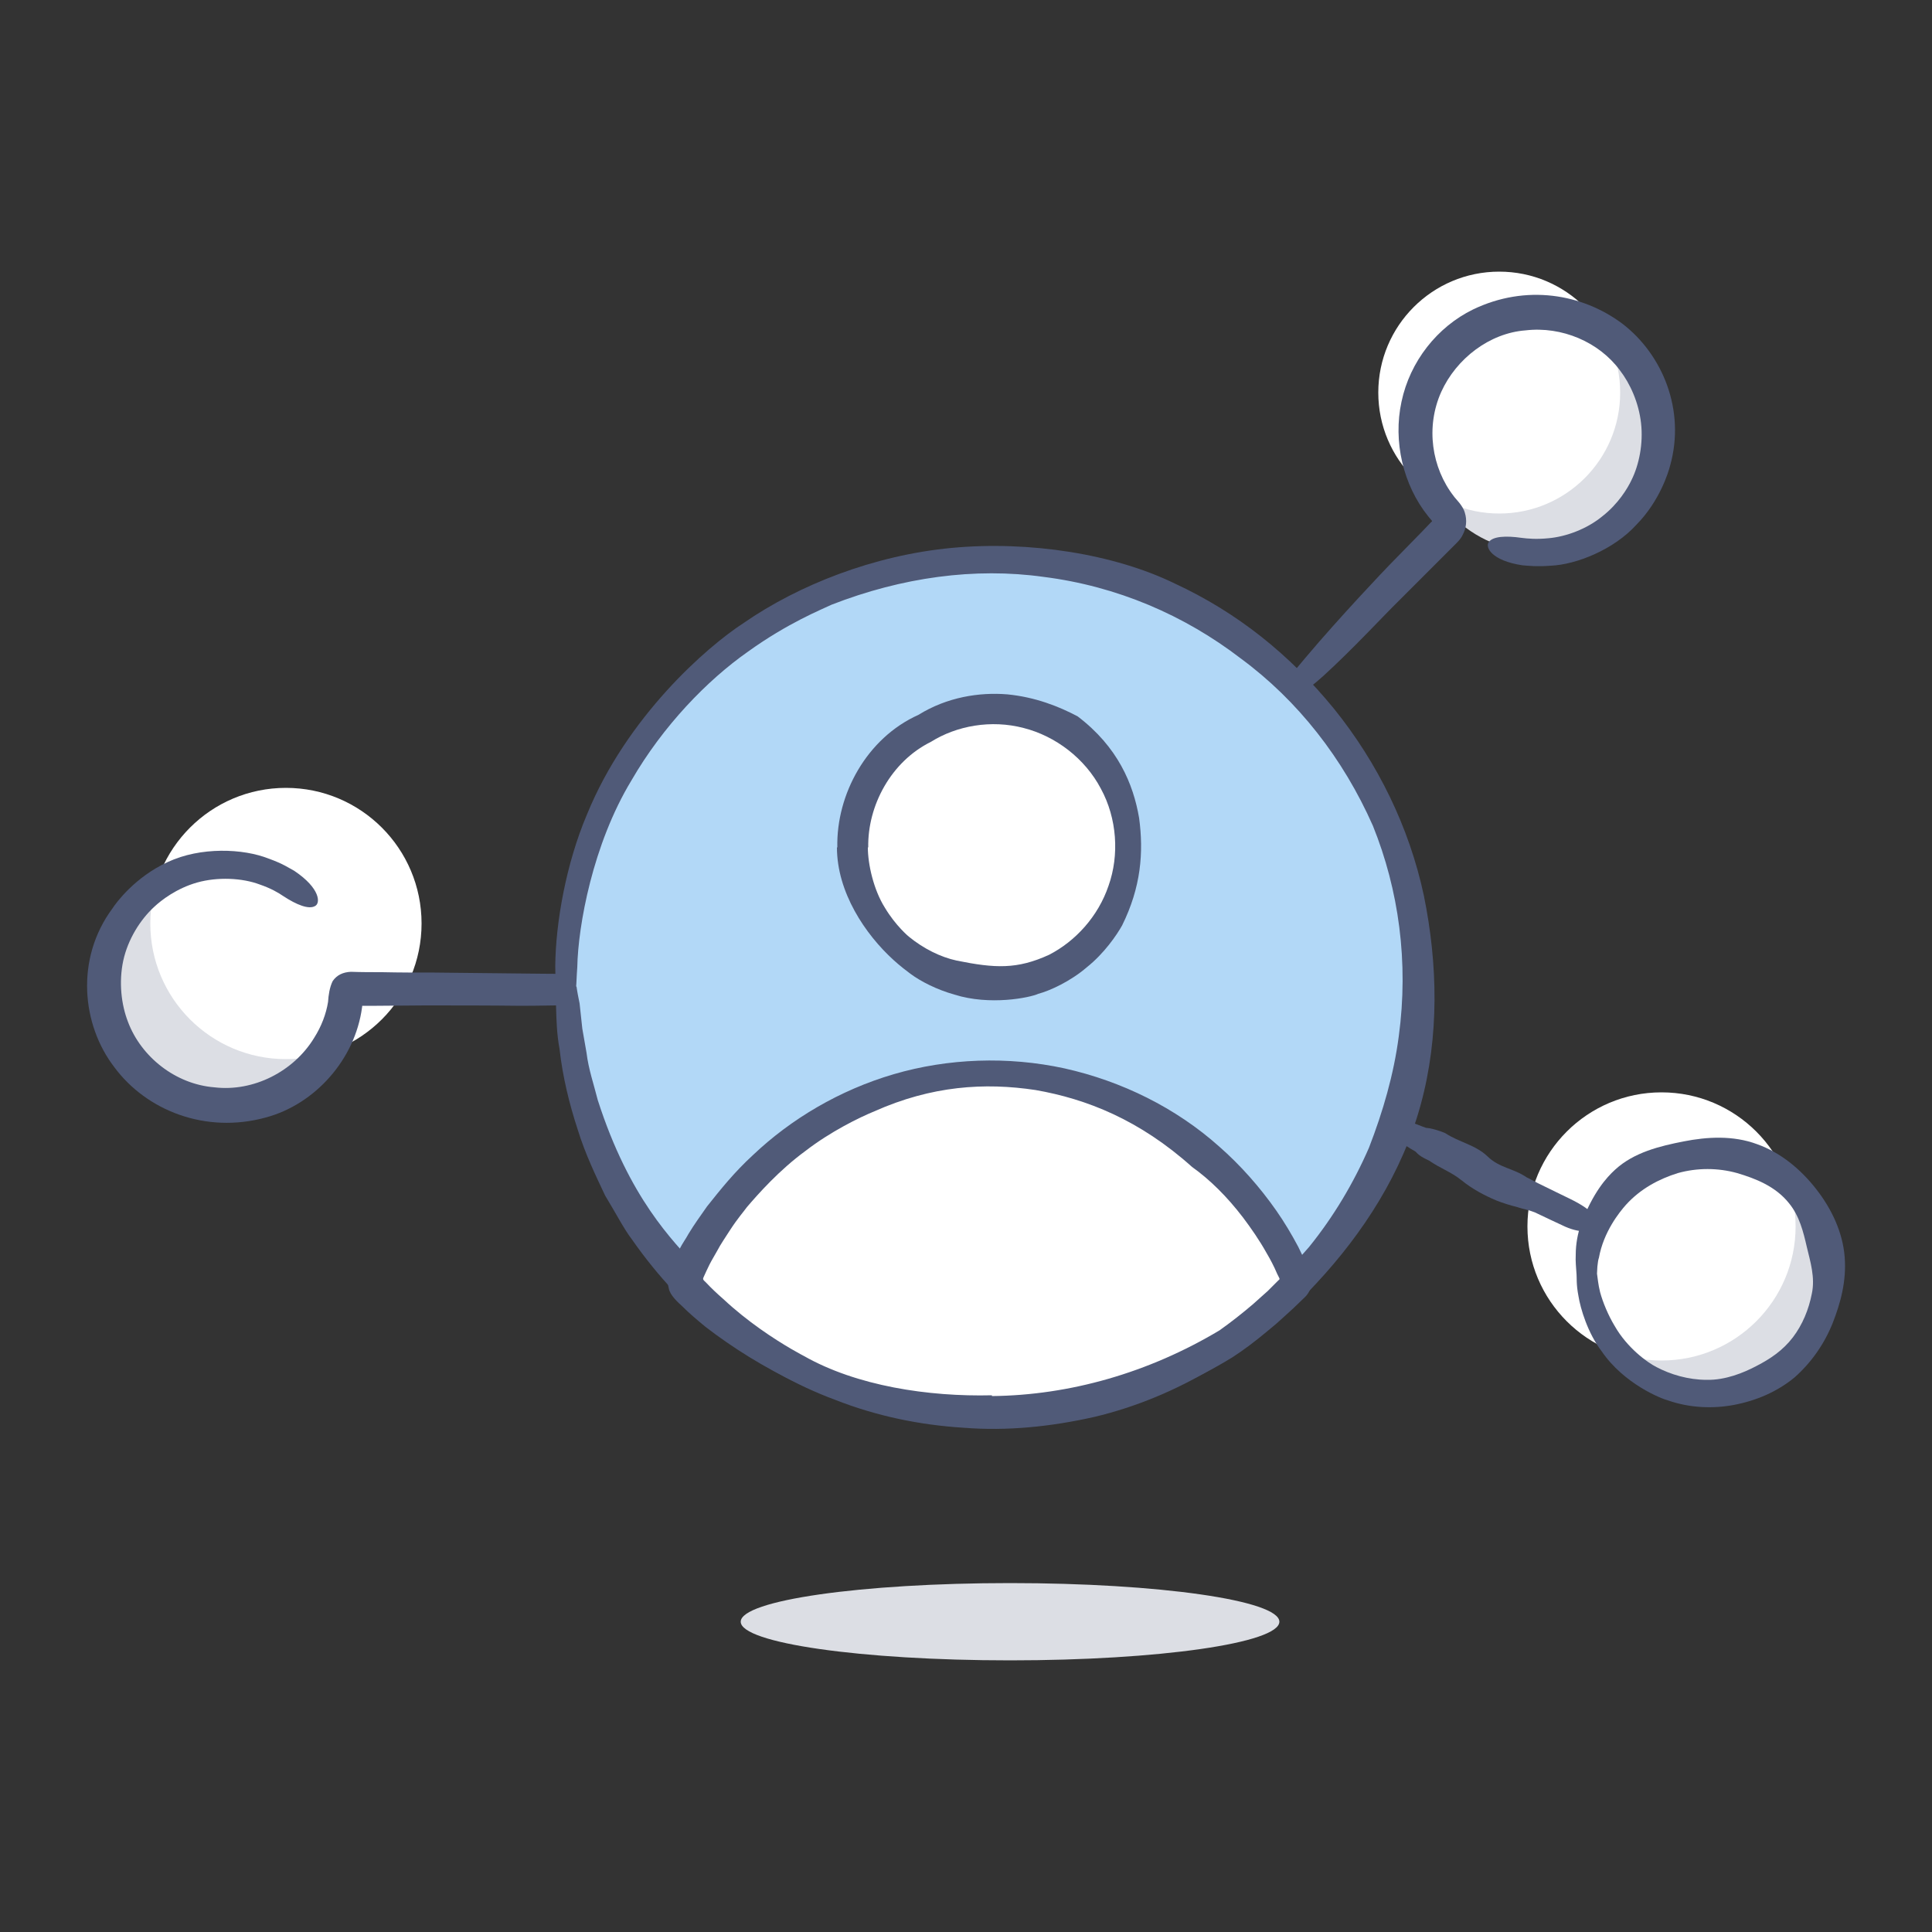 <?xml version="1.0" encoding="UTF-8" standalone="no"?>
<!-- Generator: Adobe Illustrator 18.1.1, SVG Export Plug-In . SVG Version: 6.00 Build 0)  -->
<svg id="Layer_1" xmlns="http://www.w3.org/2000/svg" xml:space="preserve" viewBox="0 0 50 50" version="1.1" y="0px" x="0px" xmlns:xlink="http://www.w3.org/1999/xlink" enable-background="new 0 0 50 50">
		<rect x="0" y="0" width="50" height="50" fill="#333333" stroke="none"/>
		<circle cy="32.97" cx="44.22" r="3.13" fill="#DCDEE4"/>
		<circle cy="31.74" cx="43" r="3.47" fill="#fff"/>
	<path d="m35.54 28.9c0.07 0.16 0.27 0.35 0.53 0.54 0.13 0.1 0.28 0.19 0.44 0.29l0.12 0.07 0.02 0.02 0.04 0.04c0.11 0.1 0.25 0.15 0.3 0.18 0.29 0.2 0.57 0.29 0.84 0.51s0.59 0.39 0.9 0.52c0.15 0.06 0.37 0.13 0.54 0.17 0.05 0.02 0.17 0.05 0.29 0.08 0.06 0.02 0.12 0.04 0.17 0.06 0.28 0.13 0.52 0.25 0.7 0.33 0.85 0.42 1.48-0.06 0.21-0.68-0.15-0.07-0.51-0.25-0.84-0.41-0.14-0.07-0.26-0.14-0.29-0.15-0.35-0.24-0.7-0.24-1.01-0.54s-0.74-0.37-1.09-0.6c-0.01-0.01-0.21-0.09-0.41-0.13l-0.08-0.01c0.01 0.01-0.06-0.02-0.12-0.04l-0.18-0.07c-0.23-0.09-0.44-0.16-0.61-0.21-0.33-0.11-0.54-0.12-0.47 0.03z" fill="#505A78"/>
	<path d="m41.34 32.78c0.01-0.09 0.02-0.18 0.04-0.23 0.12-0.67 0.53-1.18 0.7-1.37 0.38-0.42 0.86-0.67 1.34-0.82 0.5-0.14 1.04-0.14 1.54 0 0.47 0.14 0.99 0.34 1.34 0.78 0.27 0.33 0.37 0.74 0.46 1.13 0.09 0.38 0.22 0.79 0.13 1.21-0.08 0.41-0.24 0.8-0.49 1.13-0.26 0.34-0.59 0.56-0.94 0.74-0.34 0.18-0.81 0.37-1.29 0.36-0.48 0-0.94-0.14-1.3-0.33-0.24-0.12-0.76-0.5-1.08-1.06-0.17-0.28-0.31-0.62-0.38-0.88-0.05-0.2-0.06-0.35-0.08-0.48h-0.53c0.01 0.11-0.01 0.27 0.05 0.58 0.05 0.32 0.24 0.96 0.6 1.43 0.58 0.85 1.55 1.23 1.71 1.27 0.57 0.2 1.17 0.22 1.71 0.12 0.58-0.11 1.12-0.34 1.57-0.71 0.43-0.38 0.77-0.86 0.99-1.41 0.2-0.51 0.36-1.08 0.31-1.71-0.05-0.64-0.34-1.25-0.74-1.76-0.39-0.5-0.91-0.94-1.53-1.16-0.62-0.23-1.29-0.19-1.9-0.07s-1.28 0.28-1.77 0.73c-0.23 0.21-0.57 0.59-0.88 1.4-0.09 0.25-0.14 0.53-0.14 0.8-0.01 0.17 0.01 0.34 0.02 0.5h0.53c0-0.07 0.01-0.13 0.01-0.19z" fill="#505A78"/>
		<circle cy="11.15" cx="39.81" r="3.13" fill="#DCDEE4"/>
		<circle cy="10.16" cx="38.8" r="3.13" fill="#fff"/>
	<path d="m33.05 18.26c0.28-0.03 0.73-0.35 1.19-0.76 0.77-0.7 1.6-1.6 1.95-1.94l1.08-1.08 0.26-0.26 0.13-0.13c0.07-0.07 0.15-0.15 0.19-0.24 0.1-0.18 0.12-0.39 0.06-0.58-0.05-0.19-0.25-0.37-0.28-0.42-0.58-0.74-0.74-1.8-0.33-2.71 0.39-0.86 1.25-1.52 2.18-1.59 0.94-0.11 1.9 0.3 2.44 1.03 0.27 0.35 0.49 0.84 0.55 1.37s-0.05 1.08-0.25 1.48c-0.1 0.21-0.34 0.61-0.75 0.93-0.4 0.33-0.94 0.53-1.4 0.57-0.31 0.03-0.53 0.01-0.69-0.01-0.41-0.06-0.75-0.04-0.85 0.11-0.1 0.13 0.07 0.48 0.87 0.6 0.14 0.01 0.36 0.04 0.74 0.01 0.65-0.03 1.62-0.41 2.21-1.06 0.61-0.62 0.83-1.37 0.87-1.52 0.41-1.45-0.2-2.89-1.23-3.68-1.04-0.78-2.5-1.03-3.87-0.37-0.92 0.45-1.63 1.34-1.85 2.39-0.22 1.02 0.04 2.15 0.69 2.96l0.1 0.12v0.01c-0.01 0.01 0.02-0.01-0.03 0.03l-0.21 0.22-0.86 0.88c-0.08 0.08-1.3 1.36-2.19 2.42-0.58 0.68-0.98 1.25-0.72 1.22z" fill="#505A78"/>
	<circle cy="25.5" cx="5.8" r="3.11" fill="#DCDEE4"/>
	<circle cy="23.9" cx="7.4" r="3.51" fill="#fff"/>
	<path d="m18.36 25.59c-0.22-0.18-0.76-0.28-1.38-0.33-1.11-0.07-2.42-0.05-2.94-0.06-0.98-0.01-1.89-0.02-2.79-0.03-0.45 0-0.9 0-1.36-0.01-0.27 0-0.54 0-0.81-0.01-0.2 0.01-0.36 0.08-0.47 0.24-0.08 0.16-0.11 0.37-0.12 0.54-0.05 0.31-0.17 0.63-0.36 0.93-0.53 0.87-1.57 1.4-2.58 1.28-1.01-0.08-1.9-0.79-2.24-1.7-0.17-0.44-0.24-1.02-0.12-1.58 0.12-0.55 0.44-1.06 0.8-1.39 0.18-0.17 0.58-0.48 1.11-0.63s1.17-0.12 1.62 0.05c0.29 0.1 0.48 0.21 0.61 0.3 0.35 0.23 0.66 0.35 0.82 0.26 0.15-0.07 0.14-0.46-0.53-0.91-0.13-0.07-0.3-0.19-0.67-0.32-0.65-0.26-1.76-0.31-2.61 0.09-0.85 0.39-1.34 1.06-1.43 1.2-0.97 1.31-0.79 3.02 0.05 4.11 0.83 1.12 2.36 1.73 3.92 1.3 1.27-0.34 2.31-1.5 2.49-2.85 0.01-0.08 0-0.02 0-0.04h0.07 0.31l1.25-0.01c0.83 0 1.66 0 2.49 0.01 0.12 0 2.02-0.01 3.49-0.09 0.89-0.07 1.59-0.17 1.38-0.35z" fill="#505A78"/>
	<ellipse cy="41.97" cx="26.14" rx="6.97" ry="1" fill="#DCDEE4"/>
				<circle cy="25.53" cx="25.66" r="11.04" fill="#B2D8F7"/>
				<circle cy="21.93" cx="25.66" r="3.56" fill="#fff"/>
				<path d="m23.13 24.85s0.16 0.15 0.43 0.35 0.68 0.41 1.14 0.54c0.92 0.29 1.95 0.08 2.17-0.02 0.3-0.08 0.83-0.32 1.26-0.69 0.45-0.36 0.77-0.83 0.91-1.08 0.49-0.99 0.56-1.89 0.44-2.78-0.15-0.88-0.55-1.84-1.59-2.63-0.49-0.26-1.1-0.5-1.82-0.57-0.72-0.06-1.56 0.07-2.3 0.53-1.34 0.6-2.13 2.06-2.1 3.43h0.8c-0.02-1.08 0.59-2.22 1.62-2.73 0.67-0.42 1.56-0.58 2.4-0.36 0.83 0.21 1.59 0.79 2 1.57 0.42 0.77 0.48 1.72 0.2 2.51-0.27 0.8-0.86 1.44-1.54 1.79-0.83 0.38-1.4 0.35-2.39 0.15-0.42-0.09-0.86-0.31-1.24-0.62 0 0-0.34-0.28-0.62-0.75-0.29-0.46-0.44-1.12-0.44-1.56h-0.8c0 1.16 0.73 2.25 1.47 2.92z" fill="#505A78"/>
			<path d="m14.39 25.73v0.3c0.01 0.37 0.02 0.74 0.09 1.11 0.08 0.73 0.26 1.45 0.47 2.09 0.2 0.65 0.48 1.22 0.71 1.71 0.28 0.46 0.49 0.87 0.69 1.13 1.35 1.94 3.2 3.39 5.27 4.16 1.07 0.42 2.19 0.65 3.32 0.72 1.13 0.09 2.27-0.03 3.38-0.28 2.15-0.51 4.16-1.73 5.75-3.46 1.21-1.3 2.22-2.86 2.7-4.63 0.48-1.76 0.44-3.63 0.08-5.4-0.38-1.78-1.2-3.44-2.32-4.83-1.15-1.41-2.51-2.5-4.13-3.25-1.56-0.76-3.75-1.11-5.77-0.92-2.03 0.19-3.98 0.97-5.38 1.94-0.96 0.62-3.03 2.43-4.06 4.96-0.54 1.27-0.81 2.8-0.82 3.92 0 0.23 0.01 0.4 0.01 0.54h0.53c0.01-0.1 0.01-0.24 0.03-0.51 0.02-1.07 0.4-3.18 1.4-4.83 0.82-1.42 1.97-2.6 3.01-3.33 1.04-0.75 1.92-1.1 2.17-1.22 1.82-0.71 3.71-0.97 5.49-0.72 1.9 0.24 3.64 0.99 5.1 2.11 1.48 1.09 2.65 2.59 3.42 4.33 0.67 1.66 0.93 3.53 0.67 5.45-0.13 0.99-0.41 1.95-0.77 2.88-0.4 0.92-0.92 1.79-1.55 2.57-0.65 0.76-1.39 1.44-2.22 2-0.84 0.54-1.73 1.01-2.68 1.31-1.88 0.61-3.97 0.81-5.91 0.3-1.97-0.48-3.68-1.66-5.03-3.08-0.63-0.69-1.75-1.78-2.57-4.33-0.1-0.4-0.24-0.8-0.29-1.22l-0.11-0.63-0.07-0.65c-0.03-0.15-0.06-0.29-0.08-0.44h-0.53v0.2z" fill="#505A78"/>
		<path d="m25.66 36.57c3.06 0 5.83-1.25 7.83-3.27 0.07-0.07 0.09-0.17 0.05-0.26-1.29-3.08-4.33-5.25-7.88-5.25s-6.59 2.17-7.88 5.25c-0.04 0.09-0.02 0.19 0.05 0.26 2 2.02 4.77 3.27 7.83 3.27z" fill="#fff"/>
		<path d="m20.8 35.09s-0.51-0.26-1.13-0.7c-0.31-0.22-0.64-0.48-0.95-0.77-0.16-0.14-0.31-0.28-0.45-0.43-0.09-0.08-0.08-0.09-0.06-0.14 0.05-0.11 0.1-0.22 0.15-0.32 0.06-0.12 0.13-0.23 0.19-0.34 0.11-0.21 0.24-0.39 0.34-0.55 0.2-0.31 0.37-0.5 0.44-0.6 0.29-0.34 0.84-0.96 1.51-1.45 0.66-0.51 1.4-0.87 1.79-1.03 1.48-0.66 2.85-0.75 4.17-0.55 1.32 0.23 2.69 0.77 4.05 1.99 0.45 0.32 0.9 0.76 1.32 1.31 0.21 0.28 0.42 0.58 0.61 0.92 0.1 0.17 0.19 0.34 0.27 0.53l0.06 0.12c0.01 0.02 0 0.04-0.02 0.05l-0.28 0.28c-0.12 0.11-0.25 0.22-0.38 0.34-0.27 0.23-0.56 0.46-0.87 0.68-1.84 1.1-3.88 1.68-5.89 1.7v0.8c2.13-0.01 4.29-0.62 6.22-1.8 0.31-0.2 0.61-0.43 0.91-0.68 0.15-0.12 0.3-0.25 0.45-0.39 0.08-0.07 0.15-0.14 0.23-0.21l0.28-0.27c0.22-0.2 0.24-0.54 0.09-0.79l-0.25-0.52c-0.17-0.32-0.36-0.64-0.57-0.94-0.42-0.6-0.92-1.17-1.48-1.66-1.12-1-2.52-1.69-4-2.02-1.47-0.32-3.02-0.26-4.42 0.15s-2.66 1.16-3.64 2.09c-0.49 0.45-0.84 0.89-1.19 1.33-0.16 0.23-0.33 0.46-0.48 0.71-0.07 0.13-0.16 0.25-0.23 0.39-0.08 0.17-0.16 0.34-0.25 0.52-0.06 0.15-0.08 0.32-0.03 0.51 0.03 0.17 0.24 0.36 0.35 0.46 0.17 0.17 0.38 0.35 0.6 0.53 0.7 0.54 1.53 1.06 2.41 1.47 0 0 0.77 0.39 1.81 0.67 1.03 0.31 2.32 0.44 3.19 0.43v-0.8c-1.64 0.04-3.5-0.24-4.87-1.02z" fill="#505A78"/>
</svg>
